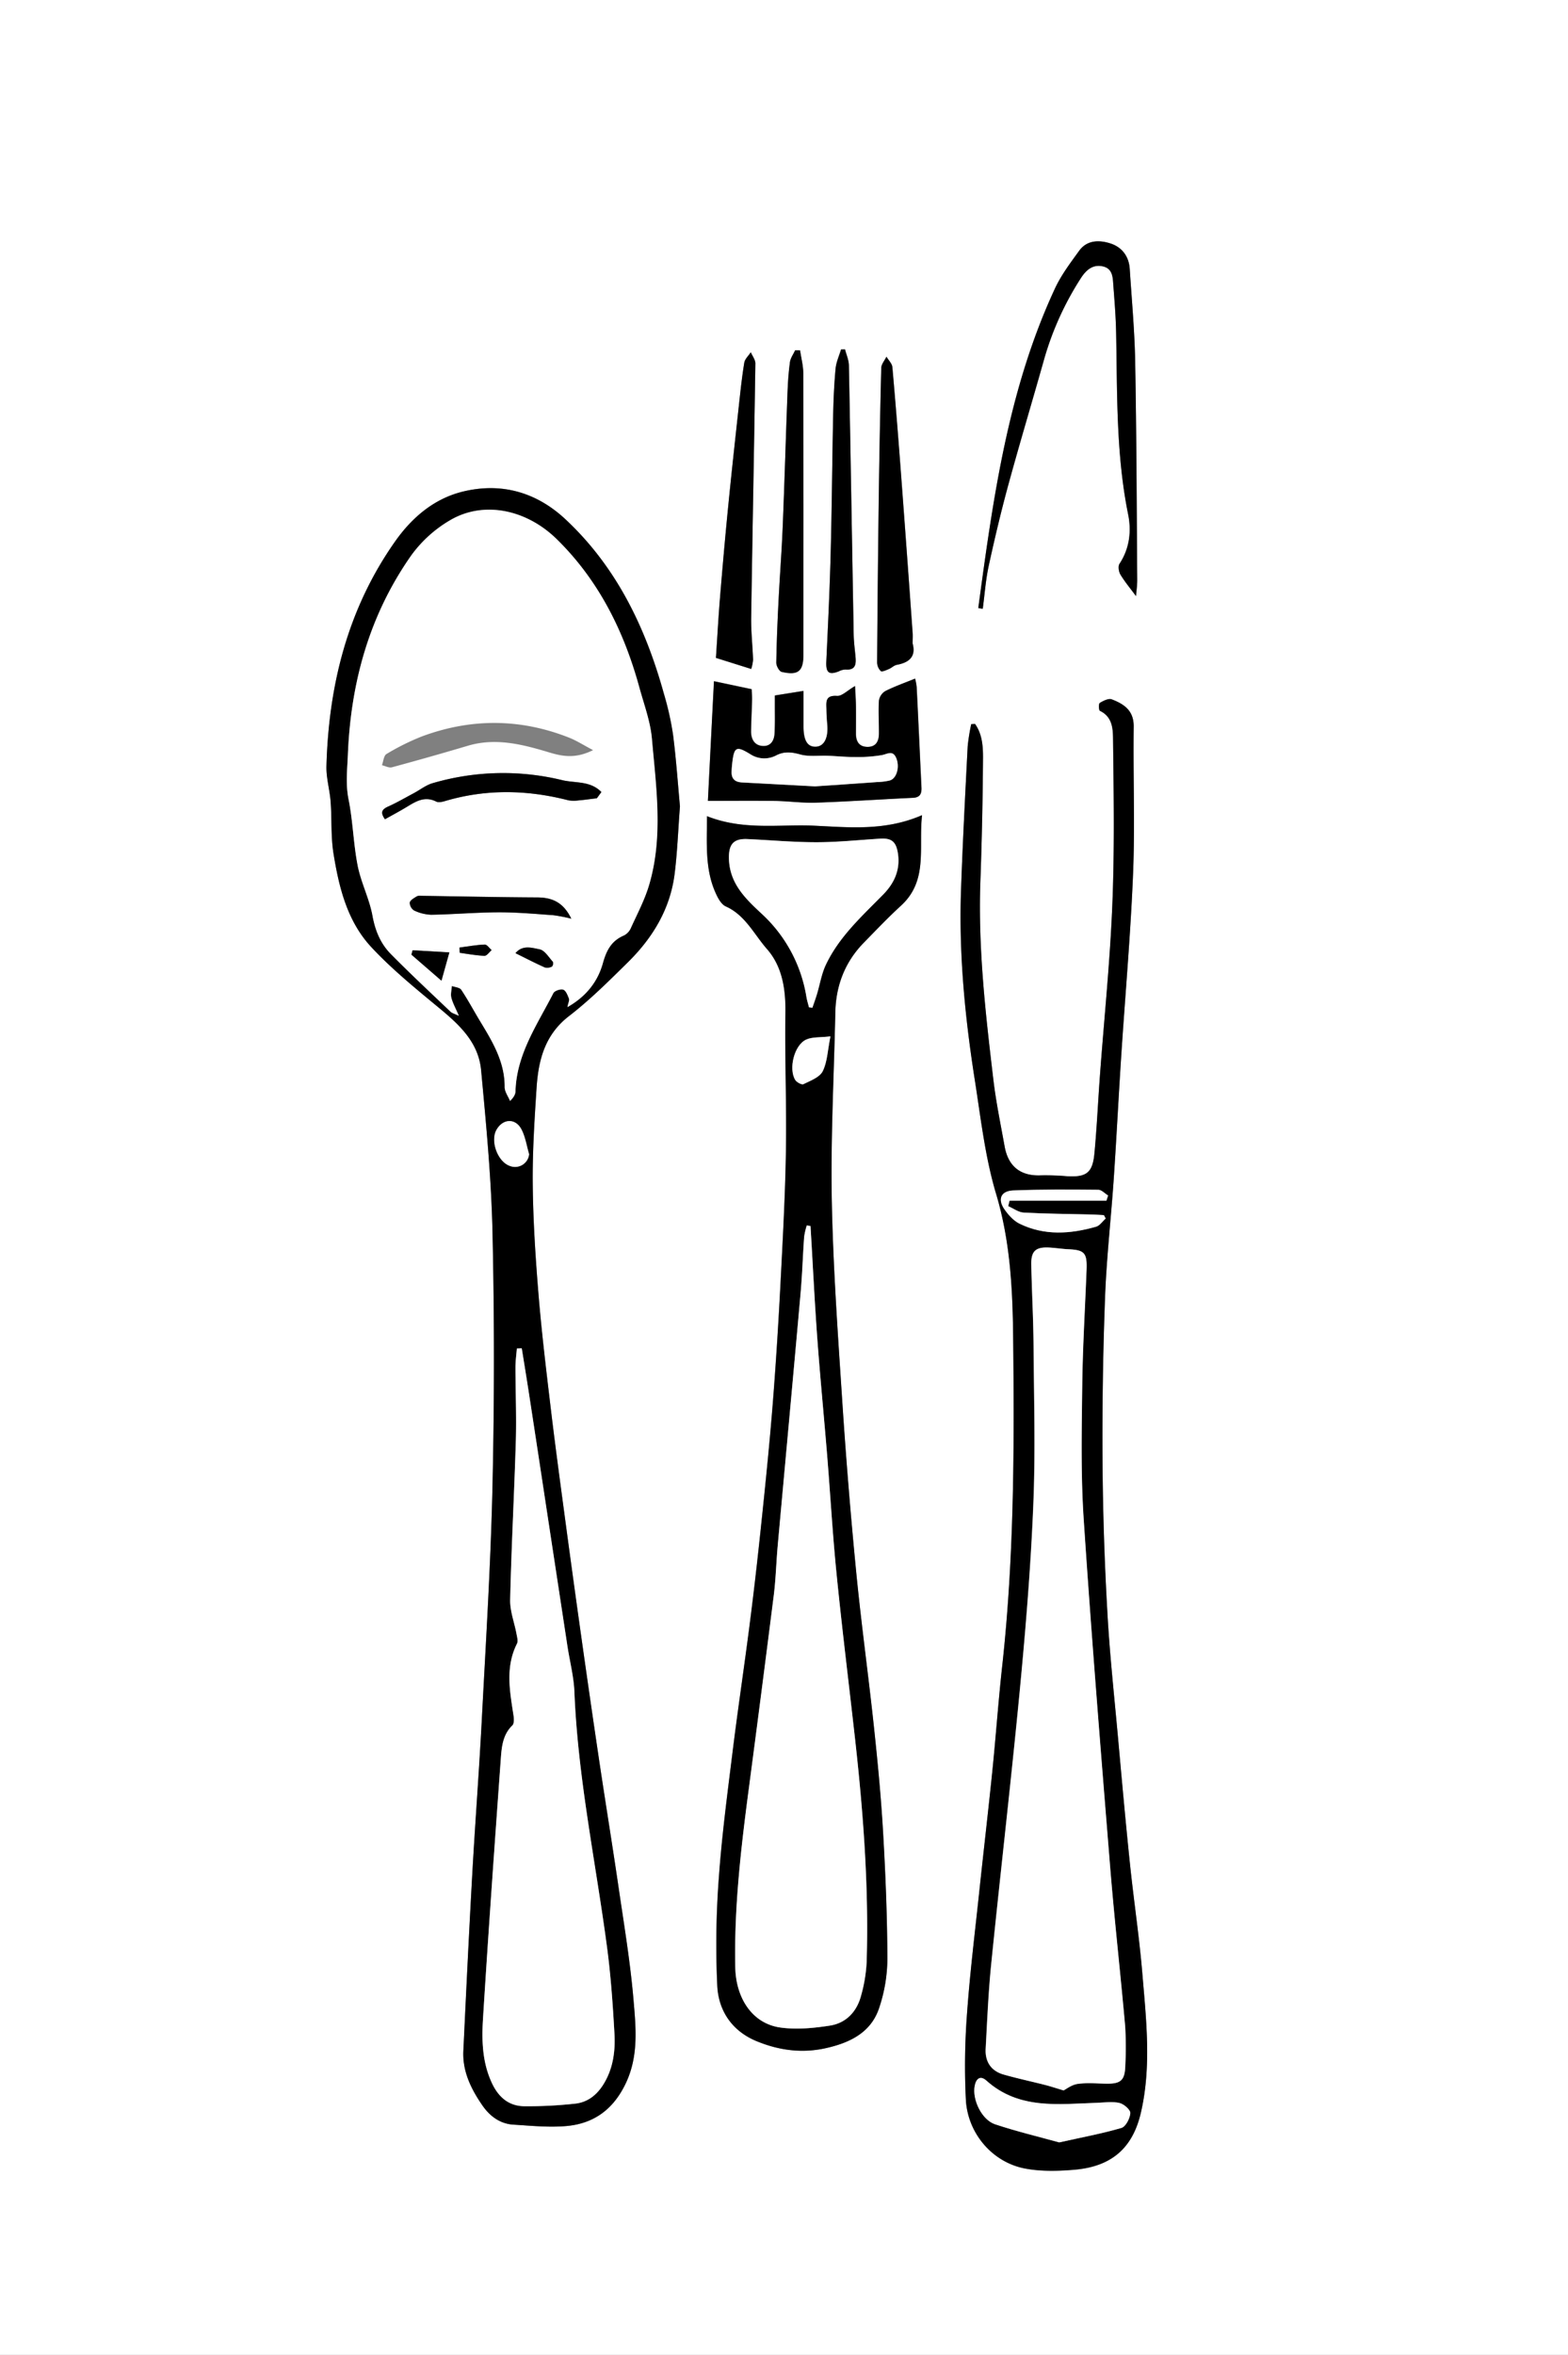 <svg id="レイヤー_1" data-name="レイヤー 1" xmlns="http://www.w3.org/2000/svg" viewBox="0 0 687 1031"><rect x="0" y="0" width="687" height="1031" fill="#808080" stroke="none"/><defs><style>.cls-1{fill:#fff;}</style></defs><path class="cls-1" d="M641,936.89H-46v-1031H641Zm-389.09-678c-.92-9.83-1.65-20.61-3-31.32a128.86,128.86,0,0,0-4-17.91c-8.05-29.07-20.8-55.61-43.21-76.5C189.09,121.45,173.85,117,157,121.06c-12.74,3.06-22.47,11.34-29.92,21.91C106.39,172.39,98,205.73,97.05,241.2c-.14,5.21,1.44,10.44,1.83,15.69.57,7.58.06,15.3,1.27,22.75,2.39,14.82,6,29.61,16.57,40.92,8.22,8.83,17.61,16.64,26.93,24.35,9.75,8,19.89,16,21.16,29.51,2.22,23.67,4.48,47.41,5,71.16q1.22,55.2,0,110.45c-.76,34.28-2.91,68.53-4.7,102.78-1.18,22.59-2.92,45.15-4.18,67.73-1.44,25.74-2.68,51.5-3.9,77.25-.43,9,3.42,16.76,8.36,23.9,3.18,4.6,7.64,8,13.52,8.39,7.76.48,15.6,1.29,23.29.61,12.05-1.07,20.58-7.34,26-18.73,5.7-12,4.41-24.45,3.36-36.7-1.41-16.49-4.16-32.87-6.56-49.27-2.66-18.18-5.62-36.31-8.34-54.48q-3.93-26.26-7.62-52.57-3.78-26.82-7.39-53.65c-2.27-16.93-4.55-33.85-6.57-50.81-1.93-16.15-3.86-32.31-5.18-48.52-1.28-15.73-2.3-31.53-2.47-47.31-.16-14.13.75-28.3,1.67-42.42.79-12.15,3.58-23.3,14.24-31.51,9.18-7.08,17.49-15.37,25.78-23.54,10.76-10.6,18.45-23.14,20.43-38.39C250.76,279.23,251.09,269.56,251.91,258.92Zm129.3-36.06-1.68.15a88.68,88.68,0,0,0-1.55,9.64c-1.08,21.12-2.19,42.24-2.93,63.38-1,27.83,1.76,55.46,6.07,82.91,2.62,16.66,4.5,33.64,9.31,49.7,6.17,20.61,7.24,41.47,7.47,62.51.54,48.28.48,96.57-4.84,144.67-1.67,15.17-2.73,30.42-4.28,45.6-1.81,17.67-3.88,35.3-5.75,53s-4.06,35.27-5.33,53a302.12,302.12,0,0,0-.52,37.82c.81,14.88,11.71,27.44,25.94,30.13,7,1.33,14.52,1.14,21.7.52,16.08-1.4,25.48-9.35,29.08-25.14,4.57-20,2.31-40.38.62-60.55-1.35-16.19-3.79-32.27-5.47-48.43-1.89-18.16-3.52-36.34-5.16-54.52-1.69-18.71-3.72-37.39-4.75-56.14q-1.83-32.89-2.09-65.88-.24-35.7,1.12-71.4c.65-17.26,2.62-34.47,3.8-51.73,1.2-17.76,2.09-35.54,3.25-53.31,1.74-26.88,4.15-53.73,5.23-80.63.86-21.29,0-42.64.26-64,.11-7.13-4.25-10-9.6-12-1.39-.54-3.71.63-5.26,1.57-.53.31-.44,3.21.07,3.45,5.89,2.8,5.7,8.64,5.76,13.35.29,24,.64,48-.34,71.9-1,24.78-3.57,49.49-5.4,74.23-.85,11.46-1.36,23-2.44,34.38-.8,8.37-3.49,10.34-11.71,9.93a112.56,112.56,0,0,0-11.45-.42c-9,.46-14.57-3.69-16.19-12.72-1.73-9.66-3.74-19.29-4.9-29-3.42-28.76-6.74-57.54-5.72-86.61q1-27.17,1.16-54.36C384.72,232.67,384.36,227.28,381.21,222.86ZM263.75,263.22c0,12.13-1,23.73,4.23,34.62.91,1.88,2.29,4.12,4,4.9,8.53,3.81,12.37,12.19,18,18.61,6.76,7.68,8.27,17.63,8.11,28-.3,20.14.57,40.3.23,60.44-.32,19.47-1.39,38.94-2.4,58.4-.9,17.28-2,34.55-3.34,51.8-1.3,16.4-2.94,32.77-4.65,49.13-1.61,15.51-3.35,31-5.31,46.47-2.39,18.9-5.25,37.74-7.59,56.64-2.3,18.59-4.78,37.18-6.11,55.85a388.38,388.38,0,0,0-.68,47.27c.56,10.95,6.51,19.8,17.26,24.21,9.71,4,19.78,5.36,30.18,3.07s19.87-6.73,23.47-17.62a68.61,68.61,0,0,0,3.61-21.41c-.06-18.46-.8-36.94-1.87-55.37-.9-15.57-2.4-31.12-4.06-46.64-2.4-22.44-5.52-44.8-7.71-67.26q-3.66-37.47-6.13-75.06c-1.93-29.4-4-58.82-4.59-88.26-.5-27.27,1-54.57,1.55-81.86.25-11.81,4.22-22.09,12.51-30.57,5.34-5.45,10.61-11,16.24-16.15,12.05-11,7.64-25.28,9.25-39.64-16.22,7-31.85,5.32-47.18,4.61S279.82,269.59,263.75,263.22Zm.41-6.7c10.42,0,20-.1,29.56,0,6,.09,12,1,17.95.75,14.13-.48,28.25-1.45,42.38-2.11,3.23-.15,3.84-1.95,3.71-4.61-.69-14.62-1.36-29.25-2.09-43.88A23.91,23.91,0,0,0,355,203c-4.64,1.89-9,3.39-13,5.44a6,6,0,0,0-2.82,4.18c-.32,4.81,0,9.66,0,14.49,0,3.42-1.4,5.92-5.29,5.77-3.57-.14-4.77-2.55-4.81-5.75,0-4,0-8,0-12,0-2.68-.22-5.36-.39-8.87-3.37,1.94-5.72,4.46-7.89,4.31-5.3-.36-4.67,2.81-4.61,5.95,0,2.16.17,4.32.36,6.48.53,6-1.39,9.7-5.08,9.79s-5.36-2.78-5.37-9V208.34l-12.52,2v3.34c0,4.46.12,8.94-.14,13.39-.19,3.12-1.89,5.64-5.31,5.38s-5-3-5-6.35c.06-4.66.34-9.31.44-14,0-1.87-.15-3.75-.18-4.51l-16.49-3.49C265.93,221.38,265,239.18,264.16,256.52Zm118.46-84.41,1.95.3c.85-6.31,1.29-12.72,2.64-18.92,2.6-12,5.44-23.91,8.67-35.73,5-18.29,10.47-36.45,15.61-54.7a132.23,132.23,0,0,1,16-35.3c2.31-3.62,5.3-6.33,9.84-5.23,4.35,1.06,4.22,5.14,4.48,8.58.52,6.8,1.07,13.61,1.2,20.42.52,26.59-.06,53.22,5.26,79.52,1.5,7.4.65,14.92-3.77,21.65-.71,1.08-.35,3.51.42,4.77,2,3.25,4.45,6.2,6.8,9.38.19-2.34.55-4.66.53-7-.23-31.81-.31-63.62-.89-95.42-.24-13.62-1.51-27.23-2.39-40.83-.36-5.55-3.47-9.57-8.53-11.16-4.82-1.53-10.17-1.53-13.6,3.2C423,21,418.91,26.4,416.15,32.35,395.57,76.67,389.08,124.4,382.62,172.11Zm-99.49,26.66a18.88,18.88,0,0,0,.81-4c-.21-6.15-.92-12.29-.83-18.43.55-37.11,1.29-74.23,1.83-111.34,0-1.62-1.29-3.25-2-4.88-1,1.52-2.58,2.94-2.85,4.58-1,6.19-1.68,12.45-2.36,18.69-1.61,14.82-3.25,29.63-4.71,44.46-1.31,13.21-2.47,26.43-3.56,39.66-.72,8.75-1.19,17.52-1.79,26.41Zm70.72-11.15c0-1.93.1-3.6,0-5.25q-2.38-33.08-4.83-66.13c-1.26-16.54-2.56-33.07-4-49.59-.15-1.59-1.69-3.05-2.59-4.58-.79,1.66-2.23,3.3-2.27,5Q339.37,95.51,339,124q-.48,35.92-.72,71.87a5.43,5.43,0,0,0,1.6,3.84c.57.47,2.39-.4,3.56-.89s2.23-1.6,3.45-1.83C352.37,196,355.41,193.34,353.85,187.62ZM304.53,59.28l-2.13,0c-.8,1.73-2,3.4-2.3,5.2-.61,4.44-.9,8.93-1.07,13.41-.74,19.62-1.3,39.26-2.1,58.88-.43,10.64-1.28,21.26-1.81,31.9-.46,9.14-.86,18.28-1,27.43,0,1.37,1.3,3.74,2.38,4,7.31,1.69,9.59-.34,9.5-7.89,0-1.33,0-2.67,0-4q0-59.47-.06-118.94C305.93,65.9,305,62.59,304.53,59.28Zm19.7-.42-1.73,0c-.83,2.78-2.12,5.52-2.39,8.36-.62,6.62-.92,13.28-1.06,19.93-.43,20.32-.57,40.65-1.1,61-.41,15.8-1.18,31.59-1.91,47.38-.22,4.84,1.15,6,5.59,4.21a6.63,6.63,0,0,1,2.8-.75c4.64.4,4.69-2.51,4.38-5.79s-.72-6.29-.78-9.44c-.71-39.31-1.34-78.62-2.1-117.93C325.88,63.5,324.82,61.18,324.23,58.86Z" transform="translate(46 94.11)"/><path d="M251.91,258.92c-.82,10.64-1.15,20.31-2.38,29.87-2,15.25-9.67,27.79-20.43,38.39-8.29,8.17-16.6,16.46-25.78,23.54-10.66,8.21-13.45,19.36-14.24,31.51-.92,14.12-1.83,28.29-1.67,42.42.17,15.78,1.19,31.58,2.47,47.31,1.32,16.21,3.25,32.37,5.18,48.52,2,17,4.3,33.88,6.57,50.81q3.59,26.84,7.39,53.65,3.72,26.29,7.62,52.57c2.72,18.17,5.68,36.3,8.34,54.48,2.4,16.4,5.15,32.78,6.56,49.27,1.05,12.25,2.34,24.66-3.36,36.7-5.4,11.39-13.93,17.66-26,18.73-7.69.68-15.53-.13-23.29-.61-5.88-.36-10.34-3.79-13.52-8.39-4.94-7.14-8.79-14.88-8.36-23.9,1.22-25.75,2.46-51.51,3.9-77.25,1.26-22.58,3-45.14,4.18-67.73,1.79-34.25,3.94-68.5,4.7-102.78q1.23-55.2,0-110.45c-.53-23.75-2.79-47.49-5-71.16-1.27-13.54-11.41-21.46-21.16-29.51-9.32-7.71-18.71-15.52-26.93-24.35-10.54-11.31-14.18-26.1-16.57-40.92-1.21-7.45-.7-15.17-1.27-22.75-.39-5.25-2-10.48-1.83-15.69,1-35.47,9.34-68.81,30.07-98.23,7.45-10.57,17.18-18.85,29.92-21.91,16.81-4,32.05.39,44.65,12.13,22.41,20.89,35.16,47.43,43.21,76.5a128.86,128.86,0,0,1,4,17.91C250.26,238.31,251,249.09,251.91,258.92Zm-49.29,87.89c8.26-4.69,13.22-11.18,15.39-19,1.58-5.75,3.73-10,9.3-12.37a6.54,6.54,0,0,0,3-3.19c2.86-6.31,6.17-12.52,8.09-19.12,6.13-21.07,3-42.5,1.17-63.76-.67-7.65-3.5-15.13-5.55-22.63C227.3,182.19,216.28,160,198,142c-13.38-13.15-32.09-17-46.72-8.41a55.7,55.7,0,0,0-17.17,15.55c-18.22,26-26.4,55.33-27.69,87-.27,6.68-1.05,13,.31,19.74,1.93,9.56,2.12,19.47,4,29.05,1.46,7.41,5.11,14.4,6.48,21.82,1.21,6.53,3.56,12.2,8,16.75,8.52,8.64,17.4,16.91,26.18,25.28.69.65,1.77.9,3.63,1.8-1.43-3.33-2.68-5.53-3.28-7.9-.4-1.6.12-3.43.22-5.16,1.41.52,3.45.63,4.13,1.65,3,4.47,5.51,9.23,8.3,13.83,5.41,8.92,10.81,17.78,10.73,28.81,0,2,1.53,4,2.35,6.06,1.58-1.56,2.33-2.91,2.37-4.29.49-16.26,9.57-29.2,16.59-42.9.54-1.06,3.15-1.94,4.34-1.54s1.94,2.45,2.51,3.92C203.57,343.84,203,344.91,202.62,346.81Zm-20,149.39-2.15.13c-.21,2.74-.62,5.47-.61,8.21,0,10.64.48,21.3.17,31.93-.69,23.29-1.95,46.56-2.49,69.85-.12,4.95,1.86,9.94,2.78,14.94.26,1.41.77,3.17.2,4.29-5.23,10.39-3.08,21-1.47,31.69.2,1.34.24,3.33-.54,4.09-4.27,4.11-4.7,9.51-5.08,14.77-2.73,37.86-5.43,75.73-7.79,113.62-.6,9.6-.34,19.25,4,28.39,2.9,6.1,7.34,9.74,13.75,9.93a187.29,187.29,0,0,0,22.31-1.12c5.47-.49,9.58-3.6,12.52-8.2,4.41-6.89,5.46-14.69,5-22.54-.71-12.63-1.58-25.28-3.25-37.81-4.95-37.2-12.76-74-14.29-111.68-.27-6.76-2-13.46-3.07-20.2q-4.52-29.54-9-59.08-3.87-25.39-7.74-50.79C184.81,509.81,183.69,503,182.6,496.2Zm3.21-85c-1.06-3.62-1.62-7.48-3.3-10.79-2.56-5-8.09-4.82-10.93,0s.46,14.07,5.86,15.9A6.17,6.17,0,0,0,185.81,411.23Z" transform="translate(46 94.11)"/><path d="M381.21,222.86c3.15,4.42,3.51,9.81,3.48,14.91q-.18,27.18-1.16,54.36c-1,29.07,2.3,57.85,5.72,86.61,1.16,9.73,3.17,19.36,4.9,29,1.62,9,7.16,13.18,16.19,12.72a112.56,112.56,0,0,1,11.45.42c8.22.41,10.91-1.56,11.71-9.93,1.08-11.43,1.59-22.92,2.44-34.38,1.83-24.74,4.38-49.45,5.4-74.23,1-23.93.63-47.93.34-71.9-.06-4.71.13-10.55-5.76-13.35-.51-.24-.6-3.14-.07-3.45,1.55-.94,3.87-2.11,5.26-1.57,5.35,2.07,9.71,4.89,9.6,12-.3,21.32.6,42.67-.26,64-1.08,26.9-3.49,53.75-5.23,80.63-1.16,17.77-2.05,35.55-3.25,53.31-1.18,17.26-3.15,34.47-3.8,51.73q-1.34,35.67-1.12,71.4.21,33,2.09,65.88c1,18.75,3.06,37.43,4.75,56.14,1.64,18.18,3.27,36.36,5.16,54.52,1.68,16.16,4.12,32.24,5.47,48.43,1.69,20.17,4,40.5-.62,60.55-3.6,15.79-13,23.74-29.08,25.14-7.18.62-14.67.81-21.7-.52C388.89,852.59,378,840,377.18,825.15a302.12,302.12,0,0,1,.52-37.82c1.27-17.69,3.45-35.31,5.33-53s3.94-35.28,5.75-53c1.55-15.18,2.61-30.43,4.28-45.6,5.32-48.1,5.38-96.39,4.84-144.67-.23-21-1.3-41.9-7.47-62.51-4.81-16.06-6.69-33-9.31-49.7-4.31-27.45-7-55.08-6.07-82.91.74-21.14,1.85-42.26,2.93-63.38a88.68,88.68,0,0,1,1.55-9.64ZM420,821.1c1.22-.6,3.56-2.5,6.13-2.86,4.05-.58,8.25-.18,12.39-.11,6.55.12,8.32-1.45,8.47-8.1a155.09,155.09,0,0,0-.06-17c-2.07-23.39-4.72-46.73-6.61-70.13-4.1-50.62-8.2-101.23-11.56-151.9-1.29-19.41-.87-39-.64-58.44.2-17,1.25-34,1.9-50.93.27-7.26-.93-8.5-8-8.82-2.83-.13-5.64-.6-8.46-.74-5.9-.29-7.9,1.59-7.76,7.6.28,11.82.94,23.63,1,35.45.18,23.3.84,46.64-.12,69.9-1.1,26.77-3.3,53.52-5.84,80.2-3.84,40.11-8.5,80.14-12.56,120.24-1.26,12.41-1.78,24.9-2.46,37.37-.31,5.65,2.33,9.73,7.87,11.31,6.05,1.72,12.22,3,18.32,4.59C414.47,819.37,416.83,820.16,420,821.1Zm-1.92,22.76c10-2.22,18.73-3.83,27.24-6.33,1.88-.55,3.75-4.16,3.91-6.48.1-1.43-2.82-4-4.76-4.45-3.12-.72-6.56-.18-9.85-.07-16.9.54-34.16,3.07-48.44-9.72-2.78-2.48-4.56-.72-5.13,2.34-1.13,6,3.1,14.85,8.94,16.78C399.47,839.08,409.22,841.4,418.08,843.86Zm20.68-412.3c.25-.76.49-1.51.74-2.26-1.43-.87-2.86-2.49-4.29-2.5-12.44-.11-24.88-.21-37.3.29-5.38.21-6.9,3.84-3.82,8.25,1.73,2.48,4,5.05,6.68,6.33,10.86,5.26,22.2,4.5,33.45,1.29,1.62-.46,2.83-2.36,4.22-3.59l-.79-1.47c-2.09-.1-4.18-.25-6.27-.3-9.62-.25-19.25-.29-28.85-.82-2.31-.12-4.54-1.84-6.8-2.82.2-.8.4-1.6.59-2.4Z" transform="translate(46 94.11)"/><path d="M263.75,263.22c16.07,6.37,31.76,3.47,47.06,4.18s31,2.41,47.18-4.61c-1.61,14.36,2.8,28.61-9.25,39.64-5.63,5.15-10.9,10.7-16.24,16.15-8.29,8.48-12.26,18.76-12.51,30.57-.57,27.29-2.05,54.59-1.55,81.86.55,29.44,2.66,58.86,4.59,88.26q2.46,37.58,6.13,75.06c2.19,22.46,5.31,44.82,7.71,67.26,1.66,15.52,3.16,31.07,4.06,46.64,1.07,18.43,1.81,36.91,1.87,55.37A68.61,68.61,0,0,1,339.19,785c-3.6,10.89-13,15.3-23.47,17.62s-20.47.92-30.18-3.07c-10.75-4.41-16.7-13.26-17.26-24.21a388.38,388.38,0,0,1,.68-47.27c1.33-18.67,3.81-37.26,6.11-55.85,2.34-18.9,5.2-37.74,7.59-56.64,2-15.46,3.7-31,5.31-46.47,1.71-16.36,3.35-32.73,4.65-49.13,1.36-17.25,2.44-34.52,3.34-51.8,1-19.46,2.08-38.93,2.4-58.4.34-20.14-.53-40.3-.23-60.44.16-10.37-1.35-20.32-8.11-28-5.64-6.42-9.48-14.8-18-18.61-1.74-.78-3.12-3-4-4.9C262.71,287,263.76,275.35,263.75,263.22Zm45.36,179.45-1.6-.27a31.72,31.72,0,0,0-1.16,5c-.59,8.3-.84,16.63-1.58,24.91-3.28,36.77-6.7,73.53-10,110.3-.65,7.27-.83,14.6-1.74,21.83q-5.29,42.36-10.94,84.68c-3.42,25.94-6.46,51.89-5.91,78.16.29,13.57,7.56,24.57,19.73,26.28,7.07,1,14.57.28,21.7-.83s11.83-6.11,13.67-13.1a66.19,66.19,0,0,0,2.45-14.75C334.76,730.34,332,696,328,661.72c-2.57-22.42-5.3-44.83-7.53-67.28-1.7-17-2.67-34.16-4.06-51.23-1.41-17.25-3.1-34.48-4.36-51.73C310.87,475.22,310.07,458.94,309.11,442.67Zm-.66-95.74,1.49.16c.67-2,1.39-3.94,2-5.94,1.29-4.26,2-8.79,3.85-12.77,5.78-12.29,15.75-21.28,25.08-30.77,4.81-4.9,7.62-10.63,6.58-17.86-.76-5.23-2.65-7-7.81-6.68-9.29.6-18.58,1.55-27.88,1.56-10.09,0-20.18-.92-30.27-1.38-6.25-.28-8.29,2.45-8.1,8.71.32,10.64,7.08,17.19,14.05,23.71a63.13,63.13,0,0,1,19.88,36.59C307.57,343.84,308.06,345.37,308.45,346.93Zm9.39,12.7c-4.55.54-8,.18-10.68,1.44-5.19,2.43-7.74,12.75-4.73,17.64.64,1,2.84,2.21,3.58,1.84,3.07-1.52,7.1-3,8.44-5.65C316.49,370.83,316.6,365.8,317.84,359.63Z" transform="translate(46 94.11)"/><path d="M264.16,256.52c.88-17.34,1.77-35.14,2.64-52.36l16.49,3.49c0,.76.22,2.64.18,4.51-.1,4.66-.38,9.31-.44,14,0,3.37,1.43,6.08,5,6.35s5.12-2.26,5.31-5.38c.26-4.45.11-8.93.14-13.39v-3.34l12.52-2v15.43c0,6.26,1.71,9.12,5.37,9S317,229,316.45,223c-.19-2.16-.33-4.32-.36-6.48-.06-3.14-.69-6.31,4.61-5.95,2.17.15,4.52-2.37,7.89-4.31.17,3.51.35,6.19.39,8.87.07,4,0,8,0,12,0,3.2,1.24,5.61,4.81,5.75,3.89.15,5.26-2.35,5.29-5.77.05-4.83-.29-9.68,0-14.49a6,6,0,0,1,2.82-4.18c4-2,8.36-3.55,13-5.44a23.91,23.91,0,0,1,.71,3.7c.73,14.63,1.4,29.26,2.09,43.88.13,2.66-.48,4.46-3.71,4.61-14.13.66-28.25,1.63-42.38,2.11-6,.21-12-.66-17.95-.75C284.15,256.42,274.58,256.52,264.16,256.52Zm46.94-6.35c7.73-.53,17.52-1.19,27.3-1.89a26.56,26.56,0,0,0,5.44-.69c3.08-.9,4.46-6,2.8-9.87-1.5-3.45-3.68-1.76-6.18-1.24a63.3,63.3,0,0,1-12.1.84c-3.87,0-7.73-.39-11.61-.54s-8.26.48-12.05-.54-6.88-1.46-10.49.32a11.19,11.19,0,0,1-11.42-.43c-6.22-3.83-7.13-3.27-8,4.15-.12,1.16-.19,2.32-.24,3.49-.13,3.15,1.58,4.53,4.55,4.68Z" transform="translate(46 94.11)"/><path d="M382.62,172.11c6.46-47.71,12.95-95.44,33.53-139.76,2.76-6,6.82-11.35,10.7-16.69,3.43-4.73,8.78-4.73,13.6-3.2,5.06,1.59,8.17,5.61,8.53,11.16.88,13.6,2.15,27.21,2.39,40.83.58,31.8.66,63.61.89,95.42,0,2.32-.34,4.64-.53,7-2.35-3.18-4.83-6.13-6.8-9.38-.77-1.26-1.13-3.69-.42-4.77,4.42-6.73,5.27-14.25,3.77-21.65-5.32-26.3-4.74-52.93-5.26-79.52-.13-6.81-.68-13.62-1.2-20.42-.26-3.44-.13-7.52-4.48-8.58-4.54-1.1-7.53,1.61-9.84,5.23a132.23,132.23,0,0,0-16,35.3c-5.14,18.25-10.61,36.41-15.61,54.7-3.23,11.82-6.07,23.76-8.67,35.73-1.35,6.2-1.79,12.61-2.64,18.92Z" transform="translate(46 94.11)"/><path d="M283.13,198.77l-15.45-4.85c.6-8.89,1.07-17.66,1.79-26.41,1.09-13.23,2.25-26.45,3.56-39.66,1.46-14.83,3.1-29.64,4.71-44.46.68-6.24,1.34-12.5,2.36-18.69.27-1.64,1.87-3.06,2.85-4.58.7,1.63,2,3.26,2,4.88-.54,37.11-1.28,74.23-1.83,111.34-.09,6.14.62,12.28.83,18.43A18.88,18.88,0,0,1,283.13,198.77Z" transform="translate(46 94.11)"/><path d="M353.85,187.62c1.56,5.72-1.48,8.33-6.93,9.34-1.22.23-2.25,1.34-3.45,1.83s-3,1.36-3.56.89a5.43,5.43,0,0,1-1.6-3.84q.24-35.94.72-71.87.38-28.47,1.07-56.92c0-1.68,1.48-3.32,2.27-5,.9,1.53,2.44,3,2.59,4.58,1.48,16.52,2.78,33.05,4,49.59q2.49,33.06,4.83,66.13C354,184,353.85,185.69,353.85,187.62Z" transform="translate(46 94.11)"/><path d="M304.53,59.28c.49,3.31,1.4,6.62,1.41,9.93q.15,59.46.06,118.94c0,1.33,0,2.67,0,4,.09,7.55-2.19,9.58-9.5,7.89-1.08-.24-2.4-2.61-2.38-4,.14-9.15.54-18.29,1-27.43.53-10.64,1.38-21.26,1.81-31.9.8-19.62,1.36-39.26,2.1-58.88.17-4.48.46-9,1.07-13.41.25-1.8,1.5-3.47,2.3-5.2Z" transform="translate(46 94.11)"/><path d="M324.23,58.86c.59,2.32,1.65,4.64,1.7,7,.76,39.31,1.39,78.62,2.1,117.93.06,3.15.49,6.3.78,9.44s.26,6.19-4.38,5.79a6.63,6.63,0,0,0-2.8.75c-4.44,1.79-5.81.63-5.59-4.21.73-15.79,1.5-31.58,1.91-47.38.53-20.32.67-40.65,1.1-61,.14-6.65.44-13.31,1.06-19.93.27-2.84,1.56-5.58,2.39-8.36Z" transform="translate(46 94.11)"/><path class="cls-1" d="M202.62,346.81c.38-1.9.95-3,.67-3.71-.57-1.47-1.34-3.52-2.51-3.92s-3.8.48-4.34,1.54c-7,13.7-16.1,26.64-16.59,42.9,0,1.38-.79,2.73-2.37,4.29-.82-2-2.36-4.05-2.35-6.06.08-11-5.32-19.89-10.73-28.81-2.79-4.6-5.32-9.36-8.3-13.83-.68-1-2.72-1.13-4.13-1.65-.1,1.73-.62,3.56-.22,5.16.6,2.37,1.85,4.57,3.28,7.9-1.86-.9-2.94-1.15-3.63-1.8-8.78-8.37-17.66-16.64-26.18-25.28-4.48-4.55-6.83-10.22-8-16.75-1.37-7.42-5-14.41-6.48-21.82-1.9-9.58-2.09-19.49-4-29.05-1.36-6.74-.58-13.06-.31-19.74,1.29-31.7,9.47-61,27.69-87a55.7,55.7,0,0,1,17.17-15.55c14.63-8.55,33.34-4.74,46.72,8.41,18.33,18,29.35,40.18,36.08,64.69,2.05,7.5,4.88,15,5.55,22.63,1.86,21.26,5,42.69-1.17,63.76-1.92,6.6-5.23,12.81-8.09,19.12a6.54,6.54,0,0,1-3,3.19c-5.57,2.38-7.72,6.62-9.3,12.37C215.84,335.63,210.88,342.12,202.62,346.81Zm11.23-112.5c-4.3-2.26-7.3-4.21-10.57-5.49-21.35-8.42-42.88-8.49-64.34-.55A103.64,103.64,0,0,0,123.35,236c-1.22.71-1.39,3.23-2,4.91,1.46.34,3.08,1.26,4.35.92q16.68-4.51,33.26-9.43c12.24-3.65,24-.6,35.54,2.87C200.67,237.14,206.2,238.08,213.85,234.31Zm3.64,18.35c-4.86-5-11.26-3.83-17.06-5.19a109.81,109.81,0,0,0-56.85,1.31c-2.9.84-5.45,2.88-8.17,4.34-3.75,2-7.43,4.14-11.29,5.88-2.78,1.25-3.54,2.61-1.41,5.57,3.18-1.79,6.23-3.4,9.18-5.18,4.13-2.49,8.1-5.18,13.29-2.55,1,.51,2.65.11,3.88-.25,18-5.34,35.94-4.94,54-.32a13.92,13.92,0,0,0,4.42.05c2.34-.19,4.67-.53,8.06-.94ZM204.3,308.1c-3.58-7.37-8.58-9.27-15-9.3-16.92-.08-33.83-.45-50.74-.7a3.75,3.75,0,0,0-1.95.21c-1.18.78-2.86,1.64-3.1,2.74a4.09,4.09,0,0,0,1.9,3.46,18.88,18.88,0,0,0,7.54,1.87c9.9-.17,19.79-1,29.69-1.07,7.93,0,15.87.71,23.79,1.27A71.81,71.81,0,0,1,204.3,308.1Zm-56.88,27.15c1.21-4.32,2.24-8,3.46-12.39l-16.1-.93c-.17.64-.34,1.28-.52,1.92Zm32.43-12.05c4.68,2.31,8.71,4.4,12.86,6.25a4.46,4.46,0,0,0,3.14-.39,2.18,2.18,0,0,0,.38-2.07c-1.81-2-3.59-5-5.82-5.47C187.14,320.89,183,319.45,179.85,323.2Zm-24.52-2.46c0,.77,0,1.53.08,2.3,3.62.49,7.24,1.19,10.87,1.32,1,0,2.06-1.62,3.1-2.5-1-.86-2-2.47-3-2.43C162.69,319.58,159,320.26,155.33,320.74Z" transform="translate(46 94.11)"/><path class="cls-1" d="M182.6,496.2c1.09,6.81,2.21,13.61,3.25,20.42q3.9,25.39,7.74,50.79,4.51,29.54,9,59.08c1,6.74,2.8,13.44,3.07,20.2,1.53,37.66,9.34,74.48,14.29,111.68,1.67,12.53,2.54,25.18,3.25,37.81.44,7.85-.61,15.65-5,22.54-2.94,4.6-7,7.71-12.52,8.2A187.29,187.29,0,0,1,183.37,828c-6.41-.19-10.85-3.83-13.75-9.93-4.34-9.14-4.6-18.79-4-28.39,2.36-37.89,5.06-75.76,7.79-113.62.38-5.26.81-10.66,5.08-14.77.78-.76.74-2.75.54-4.09-1.61-10.66-3.76-21.3,1.47-31.69.57-1.12.06-2.88-.2-4.29-.92-5-2.9-10-2.78-14.94.54-23.29,1.8-46.56,2.49-69.85.31-10.63-.16-21.29-.17-31.93,0-2.74.4-5.47.61-8.21Z" transform="translate(46 94.11)"/><path class="cls-1" d="M185.81,411.23a6.17,6.17,0,0,1-8.37,5.15c-5.4-1.83-8.75-10.94-5.86-15.9s8.37-5.08,10.93,0C184.19,403.75,184.75,407.61,185.81,411.23Z" transform="translate(46 94.11)"/><path class="cls-1" d="M420,821.1c-3.17-.94-5.53-1.73-7.93-2.35-6.1-1.55-12.27-2.87-18.32-4.59-5.54-1.58-8.18-5.66-7.87-11.31.68-12.47,1.2-25,2.46-37.37,4.06-40.1,8.72-80.13,12.56-120.24,2.54-26.68,4.74-53.43,5.84-80.2,1-23.26.3-46.6.12-69.9-.1-11.82-.76-23.63-1-35.45-.14-6,1.86-7.89,7.76-7.6,2.82.14,5.63.61,8.46.74,7,.32,8.25,1.56,8,8.82-.65,17-1.7,34-1.9,50.93-.23,19.48-.65,39,.64,58.44,3.36,50.67,7.46,101.28,11.56,151.9,1.89,23.4,4.54,46.74,6.61,70.13a155.09,155.09,0,0,1,.06,17c-.15,6.65-1.92,8.22-8.47,8.1-4.14-.07-8.34-.47-12.39.11C423.56,818.6,421.22,820.5,420,821.1Z" transform="translate(46 94.11)"/><path class="cls-1" d="M418.08,843.86c-8.86-2.46-18.61-4.78-28.09-7.93-5.84-1.93-10.07-10.78-8.94-16.78.57-3.06,2.35-4.82,5.13-2.34,14.28,12.79,31.54,10.26,48.44,9.72,3.29-.11,6.73-.65,9.85.07,1.94.45,4.86,3,4.76,4.45-.16,2.32-2,5.93-3.91,6.48C436.81,840,428,841.64,418.08,843.86Z" transform="translate(46 94.11)"/><path class="cls-1" d="M438.76,431.56H396.32c-.19.8-.39,1.6-.59,2.4,2.26,1,4.49,2.7,6.8,2.82,9.6.53,19.23.57,28.85.82,2.09,0,4.18.2,6.27.3l.79,1.47c-1.39,1.23-2.6,3.13-4.22,3.59-11.25,3.21-22.59,4-33.45-1.29-2.65-1.28-4.95-3.85-6.68-6.33-3.08-4.41-1.56-8,3.82-8.25,12.42-.5,24.86-.4,37.3-.29,1.43,0,2.86,1.63,4.29,2.5C439.25,430.05,439,430.8,438.76,431.56Z" transform="translate(46 94.11)"/><path class="cls-1" d="M309.11,442.67c1,16.27,1.76,32.55,2.95,48.81,1.26,17.25,2.95,34.48,4.36,51.73,1.39,17.07,2.36,34.19,4.06,51.23,2.23,22.45,5,44.86,7.53,67.28,3.94,34.28,6.75,68.62,5.69,103.16a66.19,66.19,0,0,1-2.45,14.75c-1.84,7-6.55,12-13.67,13.1s-14.63,1.82-21.7.83c-12.17-1.71-19.44-12.71-19.73-26.28-.55-26.27,2.49-52.22,5.91-78.16q5.58-42.33,10.94-84.68c.91-7.23,1.09-14.56,1.74-21.83,3.33-36.77,6.75-73.53,10-110.3.74-8.28,1-16.61,1.58-24.91a31.72,31.72,0,0,1,1.16-5Z" transform="translate(46 94.11)"/><path class="cls-1" d="M308.45,346.93c-.39-1.56-.88-3.09-1.14-4.67a63.13,63.13,0,0,0-19.88-36.59c-7-6.52-13.73-13.07-14.05-23.71-.19-6.26,1.85-9,8.1-8.71,10.09.46,20.18,1.39,30.27,1.38,9.3,0,18.59-1,27.88-1.56,5.16-.33,7.05,1.45,7.81,6.68,1,7.23-1.77,13-6.58,17.86-9.33,9.49-19.3,18.48-25.08,30.77-1.87,4-2.56,8.51-3.85,12.77-.6,2-1.32,4-2,5.94Z" transform="translate(46 94.11)"/><path class="cls-1" d="M317.84,359.63c-1.24,6.17-1.35,11.2-3.39,15.27-1.34,2.66-5.37,4.13-8.44,5.65-.74.37-2.94-.81-3.58-1.84-3-4.89-.46-15.21,4.73-17.64C309.85,359.81,313.29,360.17,317.84,359.63Z" transform="translate(46 94.11)"/><path class="cls-1" d="M311.1,250.17l-32-1.72c-3-.15-4.68-1.53-4.55-4.68,0-1.17.12-2.33.24-3.49.82-7.42,1.73-8,8-4.15a11.19,11.19,0,0,0,11.42.43c3.61-1.78,6.74-1.34,10.49-.32s8,.38,12.05.54,7.74.57,11.61.54a63.3,63.3,0,0,0,12.1-.84c2.5-.52,4.68-2.21,6.18,1.24,1.66,3.83.28,9-2.8,9.87a26.56,26.56,0,0,1-5.44.69C328.62,249,318.83,249.64,311.1,250.17Z" transform="translate(46 94.11)"/><path d="M217.49,252.66l-2,2.72c-3.39.41-5.72.75-8.06.94a13.92,13.92,0,0,1-4.42-.05c-18-4.62-36-5-54,.32-1.23.36-2.87.76-3.88.25-5.19-2.63-9.16.06-13.29,2.55-2.95,1.78-6,3.39-9.18,5.18-2.13-3-1.37-4.32,1.41-5.57,3.86-1.74,7.54-3.89,11.29-5.88,2.72-1.46,5.27-3.5,8.17-4.34a109.81,109.81,0,0,1,56.85-1.31C206.23,248.83,212.63,247.68,217.49,252.66Z" transform="translate(46 94.11)"/><path d="M204.3,308.1a71.81,71.81,0,0,0-7.83-1.52c-7.92-.56-15.86-1.29-23.79-1.27-9.9,0-19.79.9-29.69,1.07a18.88,18.88,0,0,1-7.54-1.87,4.09,4.09,0,0,1-1.9-3.46c.24-1.1,1.92-2,3.1-2.74a3.75,3.75,0,0,1,1.95-.21c16.91.25,33.82.62,50.74.7C195.72,298.83,200.72,300.73,204.3,308.1Z" transform="translate(46 94.11)"/><path d="M147.42,335.25l-13.16-11.4c.18-.64.35-1.28.52-1.92l16.1.93C149.66,327.22,148.63,330.93,147.42,335.25Z" transform="translate(46 94.11)"/><path d="M179.85,323.2c3.1-3.75,7.29-2.31,10.56-1.68,2.23.43,4,3.46,5.82,5.47a2.18,2.18,0,0,1-.38,2.07,4.46,4.46,0,0,1-3.14.39C188.56,327.6,184.53,325.51,179.85,323.2Z" transform="translate(46 94.11)"/><path d="M155.33,320.74c3.68-.48,7.36-1.16,11.06-1.31,1,0,2,1.57,3,2.43-1,.88-2.1,2.54-3.1,2.5-3.63-.13-7.25-.83-10.87-1.32C155.38,322.27,155.36,321.51,155.33,320.74Z" transform="translate(46 94.11)"/></svg>